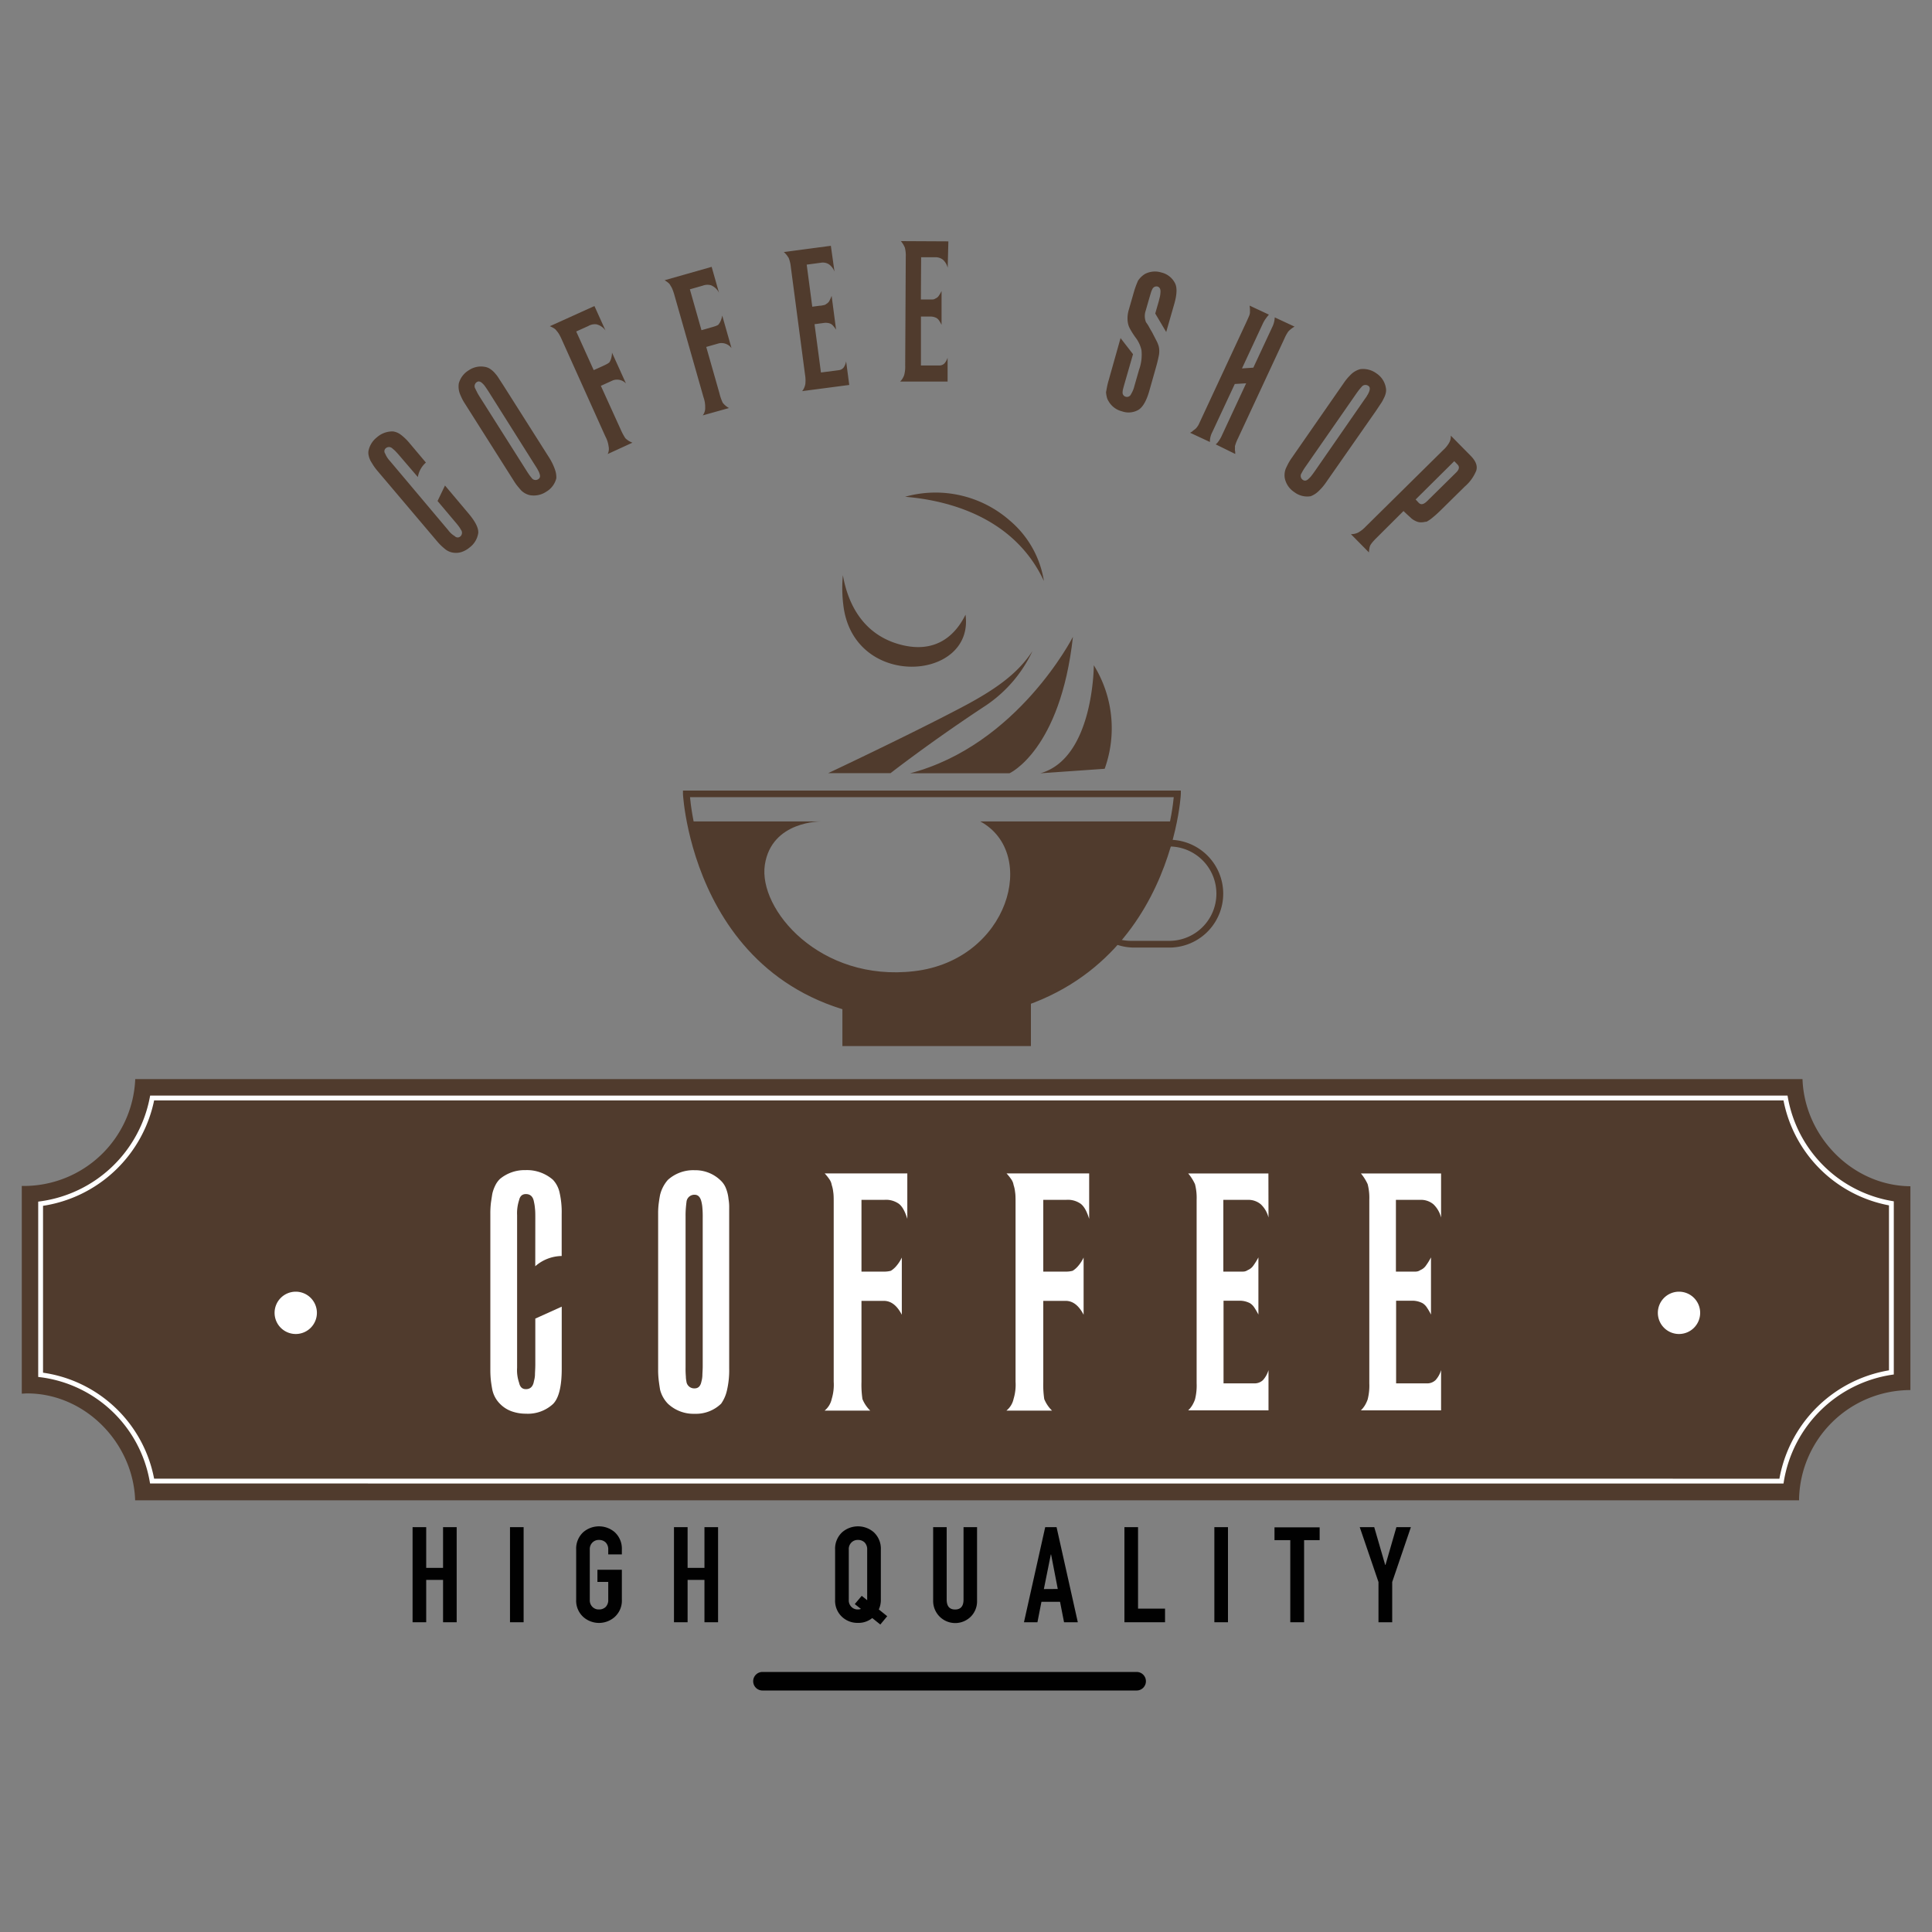 <svg id="Слой_1" data-name="Слой 1" xmlns="http://www.w3.org/2000/svg" viewBox="0 0 400 400"><rect x="0" y="0" width="400" height="400" fill="#808080" stroke="none"/><defs><style>.cls-1{fill:#503b2d;}.cls-2{fill:none;stroke:#fff;stroke-miterlimit:10;}.cls-3{fill:#fff;}.cls-4{fill:#010101;}</style></defs><path class="cls-1" d="M191.86,211.4h0c-47.83,0-50.44-46.54-50.46-47l0-.72H244.48l0,.72c0,.47-2.67,46.31-51.52,47Zm-49-46.35c.54,5.84,5.79,45,49,45h1.05c44.21-.63,49.55-39.16,50.1-45Z"/><polygon class="cls-1" points="174.41 208.25 174.41 216.58 213.44 216.58 213.44 206.21 174.41 208.25"/><path class="cls-1" d="M170.09,170.07H142.83c2.36,12.5,11.93,41.17,50.08,40.63,38-.54,47.65-28.37,50.05-40.63h-40c12.11,6.57,5.88,28.7-13.66,31s-32.33-12.8-30.95-22S170.09,170.07,170.09,170.07Z"/><path class="cls-1" d="M188.42,160.1H209s10.54-4.73,13.14-28.25C222.14,131.85,210.72,154.27,188.42,160.1Z"/><path class="cls-1" d="M215.39,160.1l13.32-.93a24.77,24.77,0,0,0-2.25-21.44S226.46,157,215.39,160.1Z"/><path class="cls-1" d="M204.21,146a27.77,27.77,0,0,0,9.55-11.2c-3,4.57-7.4,7.84-14.79,11.72-11.05,5.81-27.5,13.55-27.5,13.55h12.91S192.92,153.41,204.21,146Z"/><path class="cls-1" d="M174.59,125.17c2,17.71,27.19,15.89,25.31,2.1-2.34,4.72-6.69,8.27-14.15,6-7.77-2.4-10.38-9.24-11.24-14.19A28.05,28.05,0,0,0,174.59,125.17Z"/><path class="cls-1" d="M209.05,107.76a23.31,23.31,0,0,0-21.66-4.91c9.09.75,22.61,4.3,28.74,17.44A20.6,20.6,0,0,0,209.05,107.76Z"/><path class="cls-1" d="M241.76,196.18H234.5a11.16,11.16,0,0,1,0-22.31h7.26a11.16,11.16,0,1,1,0,22.31Zm-7.26-20.92a9.77,9.77,0,1,0,0,19.53h7.26a9.77,9.77,0,1,0,0-19.53Z"/><path class="cls-1" d="M82.71,94.34c-.32-.38-.6-.68-.82-.91s-.43-.4-.62-.55a1,1,0,0,0-1.38-.09.81.81,0,0,0-.15,1.11,5.06,5.06,0,0,0,1,1.55l12.06,14.32A4.6,4.6,0,0,0,94.15,111a.82.82,0,0,0,1.15.07,1,1,0,0,0,.12-1.4A5.17,5.17,0,0,0,95,109q-.3-.41-.81-1l-3.6-4.27,1.54-3.21,4.89,5.81q2.1,2.49,2,4a4.55,4.55,0,0,1-1.77,3,5.13,5.13,0,0,1-1.5.89,3.72,3.72,0,0,1-1.69.23,3.46,3.46,0,0,1-1.85-.72c-.21-.17-.48-.4-.79-.68a12.06,12.06,0,0,1-1-1.07L78.14,97.48a11.74,11.74,0,0,1-.86-1.15c-.21-.34-.4-.64-.56-.92a4.56,4.56,0,0,1-.37-1,2.72,2.72,0,0,1-.07-1A4.75,4.75,0,0,1,78,90.57a4.88,4.88,0,0,1,3.34-1.25,3.44,3.44,0,0,1,1.63.67,11.06,11.06,0,0,1,1.9,1.85l3.31,3.93a5.1,5.1,0,0,0-1.67,3Z"/><path class="cls-1" d="M114.91,97.25a4.71,4.71,0,0,1,.27,1.77,4.45,4.45,0,0,1-2.08,2.78,4.63,4.63,0,0,1-3.44.71,3.79,3.79,0,0,1-1.71-.93c-.21-.22-.44-.5-.71-.82a10,10,0,0,1-.85-1.19L96.2,83.48a9,9,0,0,1-.65-1.18c-.17-.37-.3-.67-.39-.92a4.33,4.33,0,0,1-.17-2,4.61,4.61,0,0,1,2.13-2.76,4.46,4.46,0,0,1,3.44-.63,2.57,2.57,0,0,1,1,.45,4.63,4.63,0,0,1,1,.93,5.75,5.75,0,0,1,.67.9l1,1.54,9.56,15.08A11.64,11.64,0,0,1,114.91,97.25ZM100.43,80a3.91,3.91,0,0,0-.53-.61c-.42-.42-.81-.52-1.17-.29a1,1,0,0,0-.41,1.19c.1.21.21.44.34.69a10.24,10.24,0,0,0,.55,1l9.91,15.65c.25.4.47.71.64.93l.44.55a1,1,0,0,0,1.24.1c.38-.24.46-.62.26-1.15a3.26,3.26,0,0,0-.29-.67,9.71,9.71,0,0,0-.6-1L101.11,81C100.86,80.62,100.63,80.28,100.43,80Z"/><path class="cls-1" d="M126,92.39a5.84,5.84,0,0,0-.65-2l-9-20a11.43,11.43,0,0,0-.61-1.22,4.09,4.09,0,0,0-.52-.7,1.61,1.61,0,0,0-.53-.5,6.09,6.09,0,0,0-.85-.43l9.23-4.18,2.3,5.08a3.24,3.24,0,0,0-1.87-1.29,2.72,2.72,0,0,0-1.68.34l-2.52,1.14,3.62,8,1.74-.78.92-.44a3.24,3.24,0,0,0,.58-.38,2.93,2.93,0,0,0,.38-.85,4.64,4.64,0,0,0,.17-1.17l2.89,6.38a2.56,2.56,0,0,0-2.71-.64l-2.49,1.13,4.09,9a11.56,11.56,0,0,0,1,1.87,4.18,4.18,0,0,0,1.45.9L125.82,94A2.47,2.47,0,0,0,126,92.39Z"/><path class="cls-1" d="M146,84.36a5.82,5.82,0,0,0-.34-2.09l-6-21.07a11.35,11.35,0,0,0-.43-1.29,3.61,3.61,0,0,0-.41-.77,1.55,1.55,0,0,0-.45-.58,5.7,5.7,0,0,0-.77-.54l9.74-2.77,1.52,5.36a3.21,3.21,0,0,0-1.66-1.55,2.73,2.73,0,0,0-1.7.08l-2.67.76,2.4,8.46,1.83-.52c.41-.11.73-.21,1-.3a3.11,3.11,0,0,0,.63-.28,2.91,2.91,0,0,0,.5-.79,4.49,4.49,0,0,0,.34-1.14l1.92,6.75a2.58,2.58,0,0,0-2.59-1l-2.64.75,2.72,9.55a10.51,10.51,0,0,0,.69,2,4.26,4.26,0,0,0,1.3,1.1L145.5,86A2.49,2.49,0,0,0,146,84.36Z"/><path class="cls-1" d="M172.77,56.22a3.33,3.33,0,0,0-1.15-1.5,2.37,2.37,0,0,0-1.68-.32l-2.92.39,1.15,8.71,1.53-.2c.32,0,.61-.08.85-.13a1,1,0,0,0,.55-.26,1.51,1.51,0,0,0,.64-.66,10.28,10.28,0,0,0,.44-1l.92,7a6.77,6.77,0,0,0-.6-.79,1.56,1.56,0,0,0-.61-.46,2.6,2.6,0,0,0-1.36-.13l-1.89.25,1.33,10,3.69-.48a1.49,1.49,0,0,0,1-.54,3.23,3.23,0,0,0,.52-1.3l.65,4.9-9.75,1.28a3,3,0,0,0,.43-.72,3.86,3.86,0,0,0,.22-.71,7,7,0,0,0-.06-2l-2.94-22.29a6.59,6.59,0,0,0-.45-1.87l-.39-.57a5.06,5.06,0,0,0-.61-.64l9.74-1.29Z"/><path class="cls-1" d="M196.21,55.44a3.42,3.42,0,0,0-.94-1.63,2.43,2.43,0,0,0-1.63-.55h-2.93L190.66,62h1.54c.32,0,.61,0,.86,0a1,1,0,0,0,.58-.18,1.51,1.51,0,0,0,.72-.57,7.6,7.6,0,0,0,.58-1l0,7a9.41,9.41,0,0,0-.49-.86,1.73,1.73,0,0,0-.54-.54,2.62,2.62,0,0,0-1.33-.31h-1.91l0,10.13,3.72,0a1.5,1.5,0,0,0,1.11-.39,3.21,3.21,0,0,0,.69-1.22l0,4.94-9.83,0a3.33,3.33,0,0,0,.52-.66,3.81,3.81,0,0,0,.32-.68,6.6,6.6,0,0,0,.21-2l.12-22.49a6.61,6.61,0,0,0-.19-1.91,6,6,0,0,0-.31-.62,6.14,6.14,0,0,0-.51-.72l9.83.05Z"/><path class="cls-1" d="M234.58,73.33l-1.79,6.21c-.11.41-.21.75-.27,1a3,3,0,0,0-.1.72.87.87,0,0,0,.65.88.91.91,0,0,0,1.1-.54,5.75,5.75,0,0,0,.7-1.7l.95-3.31a9.26,9.26,0,0,0,.51-4.09,6.72,6.72,0,0,0-1.28-2.69c-.41-.58-.72-1.07-.94-1.46a5.7,5.7,0,0,1-.42-.85,4.78,4.78,0,0,1-.25-1.57,6.18,6.18,0,0,1,.26-1.78l1.09-3.79c.14-.48.29-.91.43-1.28s.28-.68.37-.92a4.59,4.59,0,0,1,1.5-1.46,4.5,4.5,0,0,1,3.37-.28,4.25,4.25,0,0,1,2.79,2.17c.49.9.44,2.36-.14,4.37l-1.66,5.78-2.27-3.83.68-2.36c.13-.48.23-.88.3-1.19a5.6,5.6,0,0,0,.1-.8c.06-.69-.15-1.1-.63-1.24a.94.94,0,0,0-1,.44,4.86,4.86,0,0,0-.31.72l-.3,1-.83,2.88a3.44,3.44,0,0,0,.07,2.34,9.5,9.5,0,0,1,.54.81l.45.82a7.73,7.73,0,0,1,.49.87l.66,1.28a6,6,0,0,1,.51,1.26A4.13,4.13,0,0,1,240,73c0,.34-.11.77-.22,1.29s-.27,1.14-.48,1.88L237.93,81q-.87,3-2.22,3.85a4.09,4.09,0,0,1-3.42.31,4.4,4.4,0,0,1-2.77-2.09,2.57,2.57,0,0,1-.37-.87,6.11,6.11,0,0,1-.16-1c.06-.29.12-.64.2-1.06s.19-.88.35-1.42L232,70Z"/><path class="cls-1" d="M246.8,89.36a3.35,3.35,0,0,1,.45-.37,3.05,3.05,0,0,0,.38-.32,3.66,3.66,0,0,0,.69-1.09l9.84-21.14c.17-.38.32-.72.44-1a2.16,2.16,0,0,0,.19-.75c0-.15,0-.33,0-.57a6,6,0,0,0-.08-.85l4,1.87c-.26.31-.5.61-.71.91a6.51,6.51,0,0,0-.57,1l-4.29,9.23,2.35-.16,3.92-8.41a4.92,4.92,0,0,0,.51-2l4.1,1.91a5.67,5.67,0,0,0-1.28,1,7.76,7.76,0,0,0-.82,1.49l-9.63,20.69a9,9,0,0,0-.61,1.59,4.86,4.86,0,0,1,0,.54,2.65,2.65,0,0,0,.06.65l0,.41L251.7,92l.3-.27a6.63,6.63,0,0,0,1-1.62l5-10.75-2.35.14L251,89.45a4.41,4.41,0,0,0-.5,1.73l0,.33-4.1-1.91Z"/><path class="cls-1" d="M272.88,101.8a4.83,4.83,0,0,1-1.53.94,4.39,4.39,0,0,1-3.36-.84A4.54,4.54,0,0,1,266,99a3.8,3.8,0,0,1,.19-1.94c.12-.28.28-.6.48-1a11.61,11.61,0,0,1,.76-1.24L278.28,79.2a11.22,11.22,0,0,1,.83-1.06c.27-.29.5-.53.69-.71a4.39,4.39,0,0,1,1.82-1,4.69,4.69,0,0,1,3.38.89,4.45,4.45,0,0,1,1.92,2.93,2.65,2.65,0,0,1,0,1.08,4.44,4.44,0,0,1-.48,1.25,6,6,0,0,1-.57,1l-1,1.5L274.63,99.75A11.3,11.3,0,0,1,272.88,101.8Zm10.23-20a4.38,4.38,0,0,0,.36-.73c.22-.55.16-1-.19-1.19a1,1,0,0,0-1.26.09c-.16.17-.32.36-.5.57s-.4.51-.67.89L270.3,96.61a10.92,10.92,0,0,0-.6.94l-.34.62a1,1,0,0,0,.39,1.19c.37.25.75.18,1.16-.21a5.1,5.1,0,0,0,.51-.52c.2-.25.44-.57.71-.95l10.33-14.91C282.73,82.38,283,82.05,283.11,81.76Z"/><path class="cls-1" d="M305.64,97.45a8.59,8.59,0,0,1-2.37,3.28l-4.83,4.76c-.72.71-1.33,1.26-1.85,1.68a7.09,7.09,0,0,1-1.22.84,3.63,3.63,0,0,0-.51.07,2.93,2.93,0,0,1-.58.06,2.26,2.26,0,0,1-1-.18,4.08,4.08,0,0,1-1.05-.62c-.16-.16-.38-.36-.65-.6s-.6-.55-1-.94L285,111.36c-.31.31-.58.59-.78.83a4.61,4.61,0,0,0-.47.63,2.13,2.13,0,0,0-.22.66,7.46,7.46,0,0,0-.11.89l-3.73-3.78a3.26,3.26,0,0,0,1.54-.35,6.62,6.62,0,0,0,1.5-1.19L298.78,93.2A6.25,6.25,0,0,0,300,91.72a2.62,2.62,0,0,0,.37-1.53l4.14,4.2C305.57,95.47,305.94,96.49,305.64,97.45Zm-11.92,6.64c.46.47,1,.37,1.69-.28l6.09-6c.63-.63.72-1.18.25-1.65l-.66-.68-8,7.93Z"/><path class="cls-1" d="M373.19,223.41H28a23.08,23.08,0,0,1-23.2,22.13l-.29,0v43c.36,0,.72-.05,1.09-.05,12.07,0,22,10.3,22.38,22.13H372.48c0-.14,0-.27,0-.4a23.07,23.07,0,0,1,23.05-22.42v-42.2C383.47,245.5,373.58,235.21,373.19,223.41Z"/><path class="cls-2" d="M31.49,306.64a26.84,26.84,0,0,0-23.08-22V249.22A27.27,27.27,0,0,0,31.5,227.33H369.67a26.92,26.92,0,0,0,21.92,21.81v35a27.2,27.2,0,0,0-22.76,22.51Z"/><path class="cls-3" d="M110.83,252.29c0-.85,0-1.54-.07-2.07a9.13,9.13,0,0,0-.21-1.39c-.18-1.07-.74-1.61-1.67-1.61-.76,0-1.22.42-1.41,1.27a8.67,8.67,0,0,0-.41,3.08v31.62a8,8,0,0,0,.41,3.08c.19.89.65,1.34,1.41,1.34.93,0,1.49-.56,1.67-1.68a5.38,5.38,0,0,0,.21-1.27c0-.57.07-1.3.07-2.19V273l5.47-2.47V283.4q0,5.48-1.81,7.29a7.68,7.68,0,0,1-5.61,2,8.71,8.71,0,0,1-2.91-.48,6.33,6.33,0,0,1-2.43-1.54,5.85,5.85,0,0,1-1.61-2.94c-.09-.46-.18-1-.28-1.75a19.87,19.87,0,0,1-.13-2.46V251.36a18.6,18.6,0,0,1,.13-2.41c.1-.67.19-1.27.28-1.8a7.55,7.55,0,0,1,.6-1.69,4.74,4.74,0,0,1,1-1.39,8,8,0,0,1,5.27-1.81,8.2,8.2,0,0,1,5.68,2,5.61,5.61,0,0,1,1.37,2.63,18.09,18.09,0,0,1,.44,4.45v8.7a8.5,8.5,0,0,0-5.47,2.12Z"/><path class="cls-3" d="M150.51,287.85a7.7,7.7,0,0,1-1.21,2.77,7.5,7.5,0,0,1-5.48,2.09,7.72,7.72,0,0,1-5.54-2.09,6.44,6.44,0,0,1-1.61-2.87c-.09-.51-.18-1.11-.27-1.82a18,18,0,0,1-.14-2.46V251.29a15.61,15.61,0,0,1,.14-2.27c.09-.68.18-1.23.27-1.66a7.36,7.36,0,0,1,1.61-3.08,7.84,7.84,0,0,1,5.54-2,7.53,7.53,0,0,1,5.48,2.22,4.39,4.39,0,0,1,1,1.53,7.89,7.89,0,0,1,.53,2.2,9.53,9.53,0,0,1,.14,1.89v33.23A18.27,18.27,0,0,1,150.51,287.85Zm-5.08-37.67a7.51,7.51,0,0,0-.2-1.35q-.34-1.47-1.41-1.47a1.64,1.64,0,0,0-1.67,1.33c-.05.39-.1.82-.14,1.29a18.46,18.46,0,0,0-.07,1.86v31.28A19,19,0,0,0,142,285c0,.47.09.87.14,1.19a1.63,1.63,0,0,0,1.67,1.26c.76,0,1.22-.47,1.41-1.4a5.47,5.47,0,0,0,.2-1.22c0-.53.07-1.2.07-2V252.22C145.5,251.42,145.48,250.74,145.43,250.18Z"/><path class="cls-3" d="M172.2,289.63a10.06,10.06,0,0,0,.41-3.56v-37c0-.94,0-1.7-.1-2.29a6.56,6.56,0,0,0-.31-1.44,2.8,2.8,0,0,0-.46-1.15,10.26,10.26,0,0,0-1-1.25h17.11v9.41c-.53-1.73-1.19-2.83-2-3.28a4.61,4.61,0,0,0-2.8-.65h-4.69v14.85h3.22c.7,0,1.28,0,1.72,0a5.09,5.09,0,0,0,1.15-.17,4.82,4.82,0,0,0,1.18-1.05,7.67,7.67,0,0,0,1.08-1.69v11.84c-1-1.92-2.22-2.87-3.73-2.87h-4.62v16.77a20.27,20.27,0,0,0,.2,3.56,7,7,0,0,0,1.61,2.39h-9.44A4.29,4.29,0,0,0,172.2,289.63Z"/><path class="cls-3" d="M209.85,289.63a10.06,10.06,0,0,0,.41-3.56v-37c0-.94,0-1.7-.1-2.29a6.56,6.56,0,0,0-.31-1.44,2.8,2.8,0,0,0-.46-1.15,10.26,10.26,0,0,0-1-1.25h17.11v9.41c-.53-1.73-1.19-2.83-2-3.28a4.61,4.61,0,0,0-2.8-.65H216v14.85h3.22c.7,0,1.28,0,1.72,0a5.09,5.09,0,0,0,1.15-.17,4.82,4.82,0,0,0,1.18-1.05,7.67,7.67,0,0,0,1.08-1.69v11.84c-1-1.92-2.22-2.87-3.73-2.87H216v16.77a20.27,20.27,0,0,0,.2,3.56,7,7,0,0,0,1.61,2.39h-9.44A4.29,4.29,0,0,0,209.85,289.63Z"/><path class="cls-3" d="M262.63,252.08a5.67,5.67,0,0,0-1.6-2.75,4,4,0,0,0-2.75-.91h-5v14.85h2.6c.55,0,1,0,1.45,0a1.7,1.7,0,0,0,1-.31,2.62,2.62,0,0,0,1.21-1,14,14,0,0,0,1-1.63v11.84a14.34,14.34,0,0,0-.84-1.45,2.91,2.91,0,0,0-.91-.91,4.6,4.6,0,0,0-2.26-.51h-3.21v17.11h6.29a2.52,2.52,0,0,0,1.87-.67,5.37,5.37,0,0,0,1.15-2.07V292H246a5.16,5.16,0,0,0,.88-1.11,7,7,0,0,0,.53-1.15,11.58,11.58,0,0,0,.34-3.35v-38a11.2,11.2,0,0,0-.34-3.22,9.33,9.33,0,0,0-.53-1,8.69,8.69,0,0,0-.88-1.22h16.61Z"/><path class="cls-3" d="M298.36,252.08a5.74,5.74,0,0,0-1.59-2.75,4,4,0,0,0-2.76-.91h-5v14.85h2.6c.55,0,1,0,1.45,0a1.68,1.68,0,0,0,1-.31,2.62,2.62,0,0,0,1.21-1,12.76,12.76,0,0,0,1-1.63v11.84a11.34,11.34,0,0,0-.84-1.45,2.81,2.81,0,0,0-.91-.91,4.56,4.56,0,0,0-2.25-.51h-3.22v17.11h6.3a2.5,2.5,0,0,0,1.86-.67,5.24,5.24,0,0,0,1.15-2.07V292h-16.6a5.43,5.43,0,0,0,.87-1.11,7,7,0,0,0,.53-1.15,11.58,11.58,0,0,0,.34-3.35v-38a11.2,11.2,0,0,0-.34-3.22,9.33,9.33,0,0,0-.53-1,9.43,9.43,0,0,0-.87-1.22h16.6Z"/><path class="cls-3" d="M65.61,271.81a4.38,4.38,0,1,1-4.38-4.38A4.38,4.38,0,0,1,65.61,271.81Z"/><path class="cls-3" d="M352,271.81a4.38,4.38,0,1,1-4.38-4.38A4.38,4.38,0,0,1,352,271.81Z"/><path class="cls-4" d="M85.42,335.87V316.18h2.82v8.43h3.49v-8.43h2.82v19.69H91.73V327.1H88.24v8.77Z"/><path class="cls-4" d="M105.59,335.87V316.18h2.82v19.69Z"/><path class="cls-4" d="M119.29,331.22v-10.4a4.63,4.63,0,0,1,1.49-3.62,5,5,0,0,1,6.47,0,4.63,4.63,0,0,1,1.5,3.62v1h-2.82v-1a2,2,0,0,0-.54-1.48,1.92,1.92,0,0,0-1.37-.51,1.8,1.8,0,0,0-1.33.5,1.9,1.9,0,0,0-.58,1.49v10.4a1.91,1.91,0,0,0,.58,1.5,1.8,1.8,0,0,0,1.33.5,1.92,1.92,0,0,0,1.37-.51,2,2,0,0,0,.54-1.49v-3.7h-2.24V325h5.06v6.19a4.55,4.55,0,0,1-1.5,3.6,4.9,4.9,0,0,1-6.47,0A4.54,4.54,0,0,1,119.29,331.22Z"/><path class="cls-4" d="M139.54,335.87V316.18h2.82v8.43h3.49v-8.43h2.82v19.69h-2.82V327.1h-3.49v8.77Z"/><path class="cls-4" d="M172.9,331.22v-10.4a4.63,4.63,0,0,1,1.5-3.62,5,5,0,0,1,6.47,0,4.63,4.63,0,0,1,1.5,3.62v10.4a4.72,4.72,0,0,1-.42,2l1.74,1.4-1.43,1.72L180.59,335a4.52,4.52,0,0,1-3,1,4.67,4.67,0,0,1-3.23-1.22A4.55,4.55,0,0,1,172.9,331.22Zm2.83-10.4v10.4a1.91,1.91,0,0,0,.58,1.5,1.79,1.79,0,0,0,1.32.5,1.55,1.55,0,0,0,.61-.11l-1.27-1,1.44-1.71,1.13.91V320.82a2,2,0,0,0-.54-1.48,1.89,1.89,0,0,0-1.37-.51,1.79,1.79,0,0,0-1.32.5A1.9,1.9,0,0,0,175.73,320.82Z"/><path class="cls-4" d="M202.29,316.18v15.27A4.49,4.49,0,0,1,201,334.7a4.57,4.57,0,0,1-7.8-3.25V316.18H196v15c0,1.36.58,2.05,1.74,2.05s1.75-.69,1.75-2.05v-15Z"/><path class="cls-4" d="M212,335.87l4.4-19.69h2.35l4.4,19.69H220.3l-.83-4.23h-3.85l-.83,4.23Zm7-6.89-1.38-7.13h-.06L216.12,329Z"/><path class="cls-4" d="M232.8,335.87V316.18h2.82v16.87h5.59v2.82Z"/><path class="cls-4" d="M251.42,335.87V316.18h2.82v19.69Z"/><path class="cls-4" d="M267.14,335.87v-17h-3.27v-2.65h9.35v2.65H270v17Z"/><path class="cls-4" d="M285.4,335.87v-8.33l-3.88-11.36h3l2.27,7.82h.06l2.26-7.82h3l-3.87,11.36v8.33Z"/><path class="cls-4" d="M157.86,350h77.47a1.92,1.92,0,0,0,0-3.84H157.86a1.92,1.92,0,0,0,0,3.84Z"/></svg>